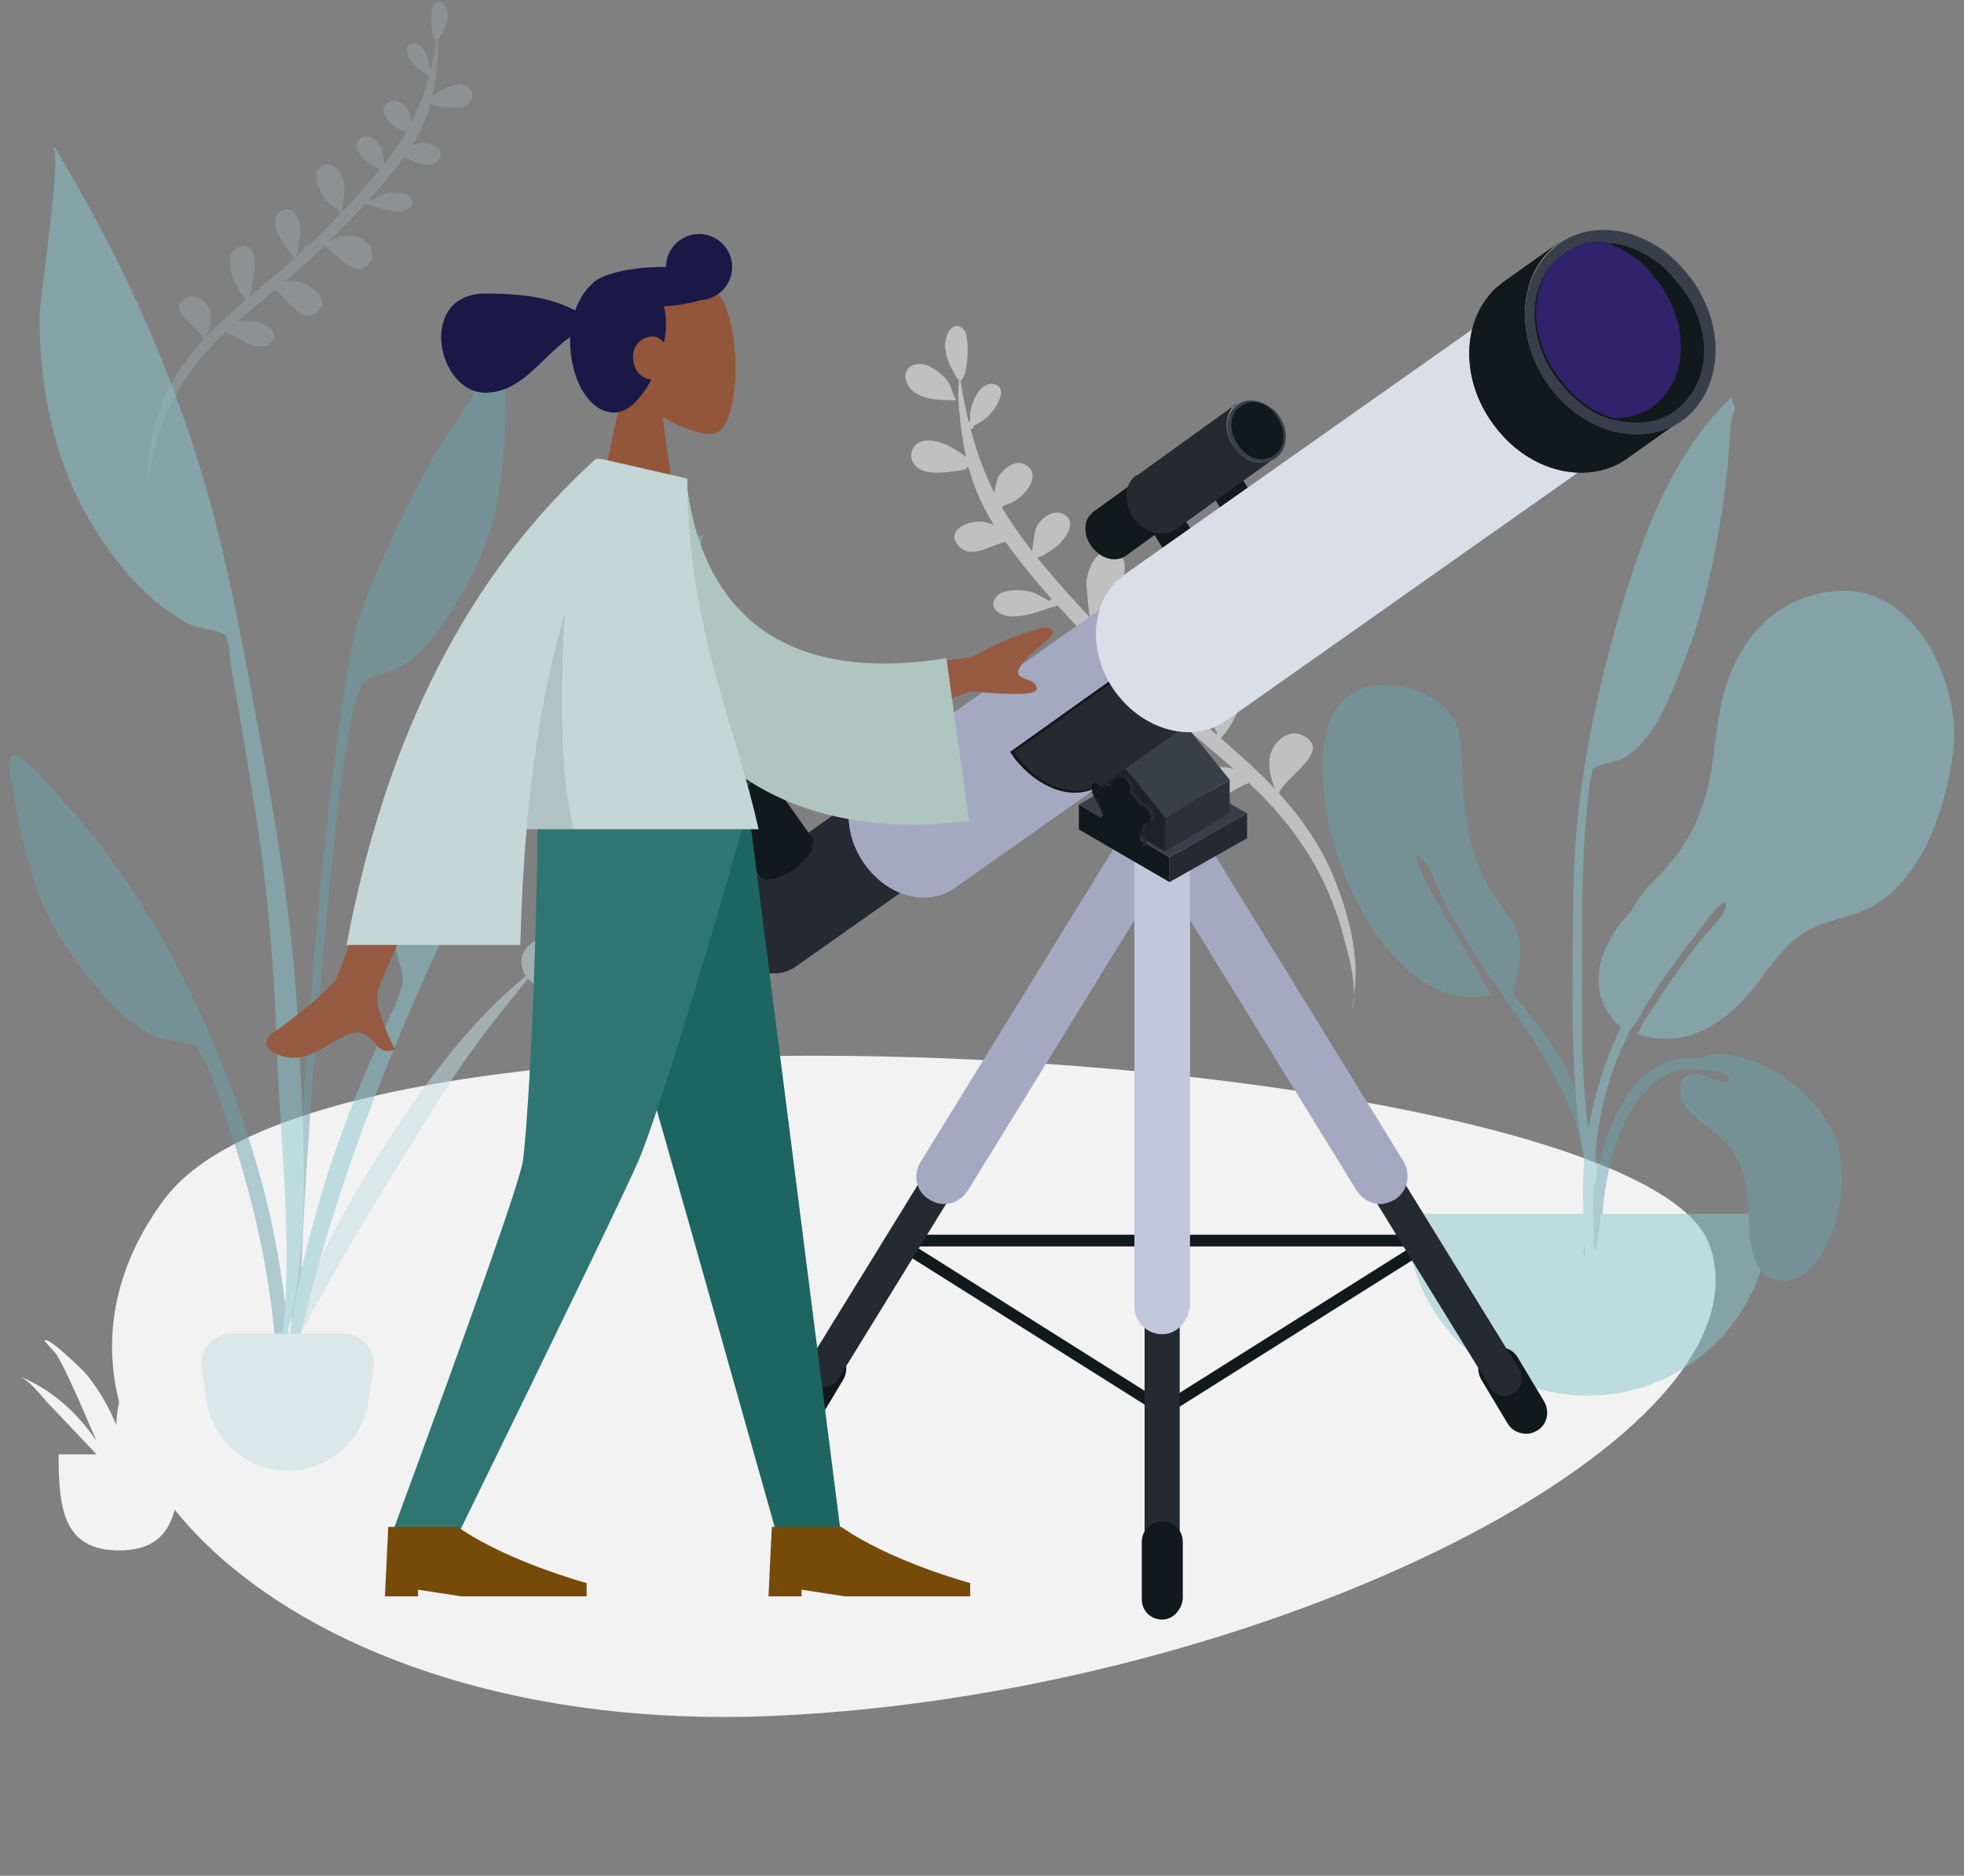 <svg width="178" height="170" viewBox="0 0 178 170" fill="none" xmlns="http://www.w3.org/2000/svg">
<rect x="0" y="0" width="178" height="170" fill="#808080" stroke="none"/>
<path fill-rule="evenodd" clip-rule="evenodd" d="M154.923 112.795C161.201 130.167 114.58 153.544 70.141 155.513C25.702 157.482 -1.338 130.374 14.93 108.643C31.197 86.913 148.646 95.423 154.923 112.795Z" fill="#F2F2F2"/>
<g opacity="0.5">
<path fill-rule="evenodd" clip-rule="evenodd" d="M84.176 33.181C84.858 33.52 85.506 33.981 85.955 34.619C86.107 34.835 86.552 36.264 86.691 36.271C85.31 36.302 82.864 36.283 82.203 34.724C81.585 33.269 83.065 32.63 84.176 33.181Z" fill="white"/>
<path fill-rule="evenodd" clip-rule="evenodd" d="M90.998 48.99C90.963 48.921 90.928 48.852 90.893 48.783C90.632 48.757 90.37 48.734 90.108 48.717C90.406 48.794 90.703 48.888 90.998 48.99Z" fill="white"/>
<path fill-rule="evenodd" clip-rule="evenodd" d="M90.516 45.248C90.529 45.281 90.541 45.315 90.554 45.348C90.657 45.192 90.803 44.992 90.955 44.795C90.985 44.723 91.002 44.683 90.997 44.694C90.84 44.881 90.682 45.071 90.516 45.248Z" fill="white"/>
<path fill-rule="evenodd" clip-rule="evenodd" d="M93.758 50.266C93.769 50.211 93.809 50.139 93.885 50.046C93.82 50.09 93.744 50.149 93.651 50.185C93.687 50.212 93.722 50.239 93.758 50.266Z" fill="white"/>
<path fill-rule="evenodd" clip-rule="evenodd" d="M100.418 59.728C100.474 59.765 100.528 59.803 100.582 59.841C100.542 59.801 100.502 59.761 100.462 59.721C100.447 59.723 100.433 59.725 100.418 59.728Z" fill="white"/>
<path fill-rule="evenodd" clip-rule="evenodd" d="M99.269 60.422C99.277 60.423 99.283 60.424 99.291 60.425C99.331 60.407 99.371 60.389 99.412 60.372C99.37 60.39 99.322 60.406 99.269 60.422Z" fill="white"/>
<path fill-rule="evenodd" clip-rule="evenodd" d="M96.971 61.125C97.251 61.365 96.993 61.148 96.971 61.125V61.125Z" fill="white"/>
<path fill-rule="evenodd" clip-rule="evenodd" d="M106.366 65.629C106.606 65.598 106.861 65.598 107.096 65.581C106.978 65.453 106.859 65.325 106.741 65.196C106.571 65.255 106.388 65.338 106.199 65.436C106.268 65.471 106.325 65.541 106.366 65.629Z" fill="white"/>
<path fill-rule="evenodd" clip-rule="evenodd" d="M103.685 66.725C103.667 66.756 103.651 66.787 103.637 66.815C103.717 66.767 103.794 66.711 103.872 66.656C103.802 66.678 103.739 66.701 103.685 66.725Z" fill="white"/>
<path fill-rule="evenodd" clip-rule="evenodd" d="M116.889 68.669C116.674 68.841 116.501 69.087 116.402 69.322C116.566 69.106 116.728 68.888 116.889 68.669Z" fill="white"/>
<path fill-rule="evenodd" clip-rule="evenodd" d="M86.999 33.722C87 33.725 86.892 33.048 86.871 32.941C86.875 33.006 86.871 33.087 86.865 33.176C86.903 33.31 86.931 33.449 86.946 33.595C86.918 33.461 86.89 33.327 86.863 33.193C86.835 33.553 86.765 34.046 86.959 34.302C86.969 34.06 86.97 33.822 86.946 33.595C86.975 33.732 87.005 33.869 87.037 34.007C87.028 33.912 87.017 33.817 86.999 33.722Z" fill="white"/>
<path fill-rule="evenodd" clip-rule="evenodd" d="M83.106 40.23C83.89 39.632 85.105 40.013 85.893 40.367C86.197 40.503 86.974 40.939 87.549 41.429C87.473 41.089 87.406 40.746 87.346 40.401C87.103 38.978 86.935 37.529 86.854 36.089C86.826 35.586 86.885 35.004 86.915 34.435C86.883 34.401 86.862 34.355 86.853 34.291C86.837 34.42 86.855 34.424 86.792 34.332C86.209 33.46 85.72 32.477 85.653 31.398C85.596 30.482 86.348 28.749 87.414 29.948C87.891 30.484 87.767 34.247 87.051 34.477C87.242 35.724 87.483 36.969 87.784 38.198C87.83 38.19 87.876 38.189 87.921 38.196C87.917 37.89 87.917 37.557 87.929 37.442C88.037 36.454 88.861 34.449 90.174 34.839C91.183 35.138 90.564 36.369 90.221 36.908C89.668 37.776 89.043 38.152 88.252 38.603C88.236 38.79 88.116 38.898 87.974 38.933C88.504 40.918 89.2 42.854 90.112 44.682C90.232 44.105 90.38 43.373 90.472 43.228C90.918 42.517 91.907 41.648 92.819 42.069C94.734 42.954 92.656 45.498 91.025 45.775C90.957 45.868 90.886 45.944 90.809 45.987C91.126 46.539 91.465 47.079 91.827 47.606C92.37 48.398 92.954 49.187 93.566 49.972C93.585 49.358 93.828 47.99 93.896 47.843C94.314 46.95 95.519 46.031 96.497 46.666C97.596 47.381 96.599 48.732 95.972 49.343C95.715 49.594 94.444 50.513 93.996 50.517C95.475 52.368 97.107 54.187 98.767 55.94C98.629 55.155 98.45 52.993 98.47 52.754C98.573 51.515 99.386 49.535 100.988 50.017C102.543 50.485 101.855 52.542 101.323 53.523C101.001 54.117 100.555 54.72 100.017 55.134C99.804 55.298 99.446 55.396 99.264 55.573C99.082 55.751 99.16 55.982 98.965 56.15C99.862 57.093 100.765 58.017 101.656 58.915C102.076 59.339 102.503 59.754 102.935 60.165C103.172 60.066 103.509 60.196 103.491 60.53C103.489 60.579 103.477 60.621 103.462 60.659C103.789 60.964 104.119 61.267 104.451 61.566C104.443 61.479 104.445 61.356 104.461 61.186C104.137 61.647 104.27 60.576 104.235 60.339C104.125 59.577 103.914 58.839 103.921 58.062C103.931 56.939 104.642 55.056 106.138 55.725C107.513 56.339 107.013 58.004 106.494 59.047C106.166 59.708 105.716 60.298 105.246 60.862C105.038 61.113 104.773 61.583 104.607 61.706C106.456 63.365 108.368 64.954 110.252 66.574C110.278 66.464 110.299 66.355 110.317 66.253C110.28 66.294 110.231 66.313 110.167 66.309C109.943 65.195 108.396 59.252 111.608 60.302C113.783 61.014 112.248 65.371 110.626 66.895C111.61 67.746 112.585 68.608 113.538 69.496C114.227 70.138 114.896 70.802 115.539 71.488C115.206 70.6 114.892 69.449 115.098 68.533C115.398 67.201 116.802 65.943 118.174 66.701C120.756 68.135 116.436 70.361 115.923 71.905C117.968 74.156 119.714 76.657 120.881 79.506C122.149 82.605 123.327 86.768 122.676 90.234C122.812 88.503 122.13 86.268 121.783 84.937C121.241 82.853 120.469 80.825 119.453 78.926C117.826 75.886 115.676 73.305 113.194 70.961C112.282 71.279 111.243 72.034 110.725 72.258C109.776 72.668 107.952 73.256 107.347 71.964C106.752 70.694 108.271 69.983 109.212 69.698C110.121 69.424 110.941 69.457 111.789 69.682C110.234 68.301 108.634 66.972 107.042 65.634C105.614 66.806 103.564 70.157 101.793 68.416C99.76 66.418 103.648 64.388 105.304 64.546C105.507 64.566 105.704 64.608 105.896 64.667C104.207 63.231 102.544 61.766 100.971 60.198C100.054 60.365 97.376 64.374 95.559 62.616C94.651 61.737 94.962 60.369 95.839 59.587C96.721 58.801 97.998 58.803 99.084 59.067C99.553 59.181 99.986 59.398 100.39 59.663C100.407 59.664 100.424 59.665 100.44 59.666C98.892 58.106 97.335 56.512 95.836 54.863C95.809 54.871 95.782 54.88 95.756 54.889C95.665 55 95.513 55.041 95.374 55.016C94.158 55.433 92.504 56.051 91.24 55.808C90.369 55.64 89.579 54.931 90.316 54.058C90.916 53.347 92.543 53.45 93.336 53.618C93.886 53.734 94.505 54.166 95.099 54.467C95.145 54.375 95.225 54.316 95.315 54.287C93.834 52.63 92.421 50.916 91.139 49.127C89.818 49.332 88.005 50.819 86.841 49.433C85.627 47.988 87.91 47.144 88.996 47.281C89.363 47.328 89.724 47.432 90.073 47.569C89.14 46.096 88.428 44.522 87.928 42.869C87.915 42.875 87.905 42.882 87.891 42.888C87.904 42.881 87.915 42.873 87.927 42.866C87.877 42.701 87.829 42.535 87.783 42.368C87.699 42.321 87.619 42.286 87.581 42.271C88.075 42.612 85.994 42.779 85.604 42.81C84.743 42.879 83.588 42.904 82.956 42.198C82.426 41.604 82.457 40.727 83.106 40.23Z" fill="white"/>
<path fill-rule="evenodd" clip-rule="evenodd" d="M122.768 90.239C122.731 90.742 122.64 91.202 122.471 91.581C122.598 91.149 122.695 90.7 122.768 90.239Z" fill="white"/>
</g>
<path opacity="0.2" fill-rule="evenodd" clip-rule="evenodd" d="M42.428 7.864C41.856 7.431 40.969 7.708 40.393 7.964C40.171 8.062 39.604 8.378 39.183 8.733C39.239 8.487 39.289 8.239 39.332 7.989C39.511 6.96 39.634 5.912 39.693 4.871C39.709 4.599 39.689 4.296 39.669 3.988C39.662 3.884 39.655 3.779 39.65 3.675C39.672 3.651 39.688 3.617 39.695 3.571C39.697 3.59 39.698 3.605 39.7 3.617C39.701 3.636 39.702 3.645 39.705 3.646C39.708 3.647 39.714 3.639 39.724 3.622C39.728 3.616 39.733 3.609 39.739 3.6C40.165 2.969 40.523 2.259 40.572 1.478C40.614 0.816 40.065 -0.437 39.286 0.431C38.938 0.818 39.027 3.539 39.55 3.706C39.41 4.607 39.234 5.507 39.013 6.396C38.98 6.39 38.946 6.39 38.913 6.394C38.916 6.173 38.917 5.932 38.908 5.849C38.83 5.135 38.228 3.686 37.27 3.968C36.533 4.185 36.984 5.075 37.235 5.464C37.638 6.092 38.094 6.363 38.672 6.689C38.683 6.824 38.771 6.902 38.875 6.928C38.487 8.363 37.978 9.763 37.312 11.086L37.294 11.002L37.294 11.002C37.21 10.6 37.111 10.133 37.049 10.034C36.723 9.52 36.002 8.892 35.336 9.197C33.937 9.838 35.454 11.676 36.644 11.876C36.694 11.944 36.746 11.998 36.802 12.029C36.57 12.428 36.323 12.819 36.058 13.2C35.661 13.773 35.234 14.344 34.787 14.912C34.773 14.468 34.597 13.479 34.547 13.373C34.242 12.727 33.363 12.063 32.649 12.522C31.846 13.04 32.573 14.016 33.031 14.458C33.218 14.639 34.146 15.303 34.474 15.306C33.393 16.645 32.2 17.961 30.988 19.229C31.089 18.662 31.221 17.099 31.206 16.925C31.131 16.03 30.538 14.598 29.368 14.948C28.233 15.286 28.734 16.774 29.122 17.483C29.358 17.912 29.683 18.348 30.075 18.647C30.146 18.701 30.238 18.745 30.33 18.789C30.441 18.842 30.552 18.894 30.625 18.964C30.689 19.027 30.709 19.098 30.729 19.169C30.75 19.244 30.77 19.319 30.843 19.381C30.188 20.063 29.528 20.732 28.878 21.381C28.571 21.688 28.258 21.989 27.943 22.286C27.77 22.215 27.524 22.308 27.537 22.55C27.539 22.585 27.547 22.616 27.558 22.644C27.319 22.864 27.078 23.083 26.836 23.3C26.841 23.237 26.84 23.148 26.828 23.025C27.003 23.271 26.996 22.913 26.99 22.639L26.99 22.639C26.988 22.543 26.987 22.457 26.993 22.412C27.019 22.236 27.052 22.063 27.086 21.889L27.086 21.889C27.157 21.518 27.227 21.149 27.224 20.766C27.217 19.954 26.698 18.593 25.606 19.077C24.601 19.521 24.966 20.725 25.345 21.479C25.584 21.957 25.912 22.383 26.255 22.791C26.316 22.864 26.384 22.962 26.451 23.06C26.551 23.205 26.649 23.348 26.722 23.401C25.789 24.23 24.834 25.035 23.879 25.839L23.879 25.84C23.451 26.2 23.023 26.56 22.598 26.923C22.579 26.843 22.564 26.764 22.551 26.691C22.578 26.72 22.614 26.734 22.66 26.732C22.673 26.671 22.691 26.59 22.712 26.492L22.712 26.492C22.976 25.304 23.778 21.686 21.61 22.388C20.022 22.904 21.141 26.054 22.325 27.155C21.606 27.771 20.894 28.395 20.198 29.037C19.695 29.501 19.206 29.982 18.736 30.478C18.98 29.836 19.209 29.004 19.059 28.342C18.841 27.378 17.816 26.469 16.814 27.018C15.566 27.705 16.526 28.642 17.425 29.52C17.885 29.969 18.329 30.402 18.455 30.78C16.961 32.408 15.686 34.218 14.833 36.278C13.905 38.519 13.044 41.53 13.518 44.036C13.431 42.934 13.807 41.55 14.072 40.578L14.072 40.578C14.108 40.446 14.142 40.321 14.172 40.206C14.569 38.698 15.133 37.231 15.875 35.858C17.065 33.659 18.636 31.792 20.449 30.096C20.861 30.239 21.309 30.503 21.68 30.721L21.68 30.721C21.908 30.855 22.107 30.972 22.25 31.033C22.944 31.33 24.275 31.754 24.717 30.82C25.152 29.901 24.044 29.387 23.357 29.182C22.693 28.983 22.094 29.008 21.474 29.171C22.434 28.327 23.417 27.51 24.4 26.693L24.403 26.691C24.583 26.541 24.763 26.392 24.942 26.242C25.192 26.445 25.468 26.739 25.76 27.05C26.689 28.039 27.79 29.21 28.774 28.252C30.259 26.807 27.421 25.34 26.212 25.455C26.063 25.469 25.919 25.5 25.779 25.542C27.013 24.504 28.228 23.444 29.377 22.309C29.583 22.346 29.911 22.647 30.305 23.008C31.19 23.819 32.409 24.936 33.328 24.055C33.991 23.42 33.764 22.431 33.124 21.866C32.481 21.298 31.548 21.299 30.755 21.491C30.413 21.573 30.096 21.731 29.801 21.922L29.765 21.924C30.895 20.796 32.033 19.642 33.129 18.45L33.187 18.468C33.253 18.549 33.364 18.578 33.465 18.56L33.637 18.619C34.504 18.915 35.619 19.296 36.483 19.131C37.119 19.009 37.697 18.496 37.159 17.865C36.721 17.352 35.533 17.426 34.954 17.548C34.671 17.608 34.363 17.78 34.054 17.953C33.925 18.026 33.795 18.098 33.666 18.163C33.633 18.096 33.575 18.053 33.508 18.033C34.59 16.834 35.623 15.594 36.559 14.3C36.843 14.344 37.157 14.467 37.481 14.594C38.26 14.9 39.097 15.228 39.698 14.52C40.585 13.474 38.918 12.865 38.125 12.965C37.857 12.998 37.593 13.074 37.339 13.173C38.02 12.108 38.541 10.969 38.907 9.774C38.916 9.778 38.923 9.783 38.933 9.788C38.928 9.785 38.923 9.781 38.918 9.778L38.918 9.778C38.914 9.776 38.911 9.774 38.907 9.772C38.944 9.652 38.979 9.532 39.012 9.411C39.074 9.377 39.132 9.352 39.16 9.342C38.8 9.588 40.319 9.708 40.603 9.73C41.232 9.78 42.075 9.798 42.537 9.286C42.925 8.857 42.902 8.223 42.428 7.864ZM13.428 43.938C13.455 44.272 13.538 44.578 13.7 44.828C13.581 44.542 13.492 44.244 13.428 43.938Z" fill="#C1DEE2"/>
<g opacity="0.5">
<path fill-rule="evenodd" clip-rule="evenodd" d="M41.141 38.517C42.09 37.164 43.852 33.727 45.188 33.243C46.048 32.931 45.797 36.154 45.808 36.768C45.849 39.145 45.618 41.507 45.332 43.864C44.817 48.116 43.134 51.902 40.825 55.52C39.636 57.382 38.243 59.266 36.312 60.428C35.424 60.963 34.355 61.052 33.477 61.513C32.455 62.05 33.012 61.616 32.551 62.681C31.911 64.159 31.707 66.067 31.411 67.645C30.052 74.887 26.762 113.172 27.333 120.539C27.383 121.192 26.473 121.348 26.427 120.551C26.186 116.324 28.276 87.055 29.331 77.483C30.386 67.911 31.453 59.455 32.523 56.143C33.822 52.125 36.166 47.294 38.118 43.547C39.025 41.806 40.013 40.126 41.141 38.517Z" fill="#69A1AC"/>
<path fill-rule="evenodd" clip-rule="evenodd" d="M48.188 85.464C50.658 83.65 53.331 87.073 51.096 88.886C49.861 89.889 48.569 89.532 47.842 88.697C47.37 89.272 46.928 89.874 46.503 90.382C45.21 91.931 43.987 93.517 42.819 95.139C40.391 98.51 38.311 102.071 36.136 105.568C33.99 109.018 31.86 112.486 29.915 116.024C28.267 119.022 26.07 122.548 25.506 125.834C26.362 118.865 29.611 112.166 33.479 106.022C37.316 99.928 41.72 93.274 47.661 88.465C47.056 87.576 47.039 86.306 48.188 85.464Z" fill="#C1DEE2"/>
<path fill-rule="evenodd" clip-rule="evenodd" d="M1.317 68.467C2.699 68.737 4.958 71.864 6.097 73.055C7.451 74.471 8.68 75.98 9.838 77.561C12.331 80.964 14.56 84.583 16.456 88.356C19.547 94.507 22.023 100.821 23.82 107.519C24.919 111.62 25.632 115.869 26.054 120.089C26.134 120.885 26.968 127.021 25.765 127.186C24.684 127.335 25.018 122.527 24.966 121.873C24.376 114.495 22.61 107.315 20.152 100.361C19.617 98.846 19.12 96.99 18.264 95.627C17.648 94.645 18.259 94.987 17.176 94.615C16.246 94.296 15.186 94.374 14.234 93.983C12.164 93.135 10.508 91.487 9.055 89.83C6.233 86.61 3.996 83.126 2.83 79C2.183 76.712 1.589 74.411 1.259 72.052C1.174 71.442 0.427 68.293 1.317 68.467Z" fill="#69A1AC"/>
<path fill-rule="evenodd" clip-rule="evenodd" d="M6.772 16.442C11.979 25.472 16.257 35.39 19.02 45.437C20.694 51.523 21.864 57.77 23.027 63.97C24.828 73.572 26.532 83.172 27.016 92.944C27.503 102.773 28.468 114.109 25.249 123.575C26.857 113.964 25.326 103.734 25.055 94.063C24.926 89.447 24.55 84.875 24.058 80.286C23.581 75.834 22.8 71.403 22.073 66.985C21.719 64.834 21.347 62.686 20.969 60.539C20.856 59.899 20.808 57.998 20.402 57.56C19.993 57.12 17.906 56.941 17.251 56.617C15.932 55.966 14.692 55.042 13.594 54.065C11.489 52.192 9.657 49.745 8.212 47.333C4.868 41.752 3.531 34.941 3.598 28.477C3.611 27.222 5.629 13.707 4.819 13.521C4.868 13.464 4.914 13.405 4.957 13.344C5.571 14.371 6.173 15.406 6.772 16.442Z" fill="#89C5CC"/>
<path fill-rule="evenodd" clip-rule="evenodd" d="M62.969 49.008C63.049 48.892 63.572 48.086 63.309 48.138C63.845 48.033 62.571 49.026 63.907 48.417C63.273 49.016 63.639 49.794 63.647 50.6C63.661 51.909 63.442 53.207 63.195 54.488C62.806 56.512 62.226 58.481 61.383 60.364C59.548 64.467 56.43 68.418 52.73 70.983C50.903 72.25 49.112 72.681 47.029 73.264C45.713 73.632 45.608 74.313 44.91 75.59C43.455 78.25 42.027 80.901 40.744 83.65C39.212 86.934 37.726 90.221 36.323 93.562C31.599 104.817 27.753 116.477 25.733 128.545C25.684 121.433 27.329 114.11 29.404 107.331C30.916 102.393 32.883 97.633 34.982 92.92C35.491 91.779 36.262 90.31 36.478 89.05C36.629 88.167 36.166 87.317 35.955 86.387C35.13 82.765 35.189 78.706 35.913 75.064C36.712 71.048 39.023 69.184 42.932 68.615C44.362 68.407 46.179 68.484 47.49 67.874C48.918 67.21 49.508 65.028 50.32 63.628C52.501 59.865 55.093 56.257 58.069 53.087C58.893 52.209 59.779 51.399 60.719 50.648C61.312 50.175 62.565 49.591 62.969 49.008Z" fill="#89C5CC"/>
<path fill-rule="evenodd" clip-rule="evenodd" d="M18.286 123.985C18.044 122.34 19.318 120.864 20.98 120.864H31.162C32.824 120.864 34.098 122.34 33.855 123.985L33.419 126.944C32.882 130.588 29.755 133.288 26.071 133.288C22.387 133.288 19.26 130.588 18.723 126.944L18.286 123.985Z" fill="#C1DEE2"/>
</g>
<g opacity="0.5">
<path fill-rule="evenodd" clip-rule="evenodd" d="M127.42 110.005C127.42 119.112 134.803 126.494 143.909 126.494C153.016 126.494 160.399 119.112 160.399 110.005" fill="#89C5CC"/>
<path fill-rule="evenodd" clip-rule="evenodd" d="M125.121 62.066C128.205 61.906 132.019 63.706 132.348 67.058C132.587 69.494 132.513 71.923 132.883 74.355C133.179 76.298 133.804 78.164 134.657 79.935C135.478 81.637 137.179 83.087 137.622 84.905C137.904 86.064 137.746 87.695 137.357 88.828C136.884 90.206 137.135 90.097 138.078 91.254C139.925 93.52 141.589 95.844 142.765 98.551C144.459 102.45 145.57 107.007 144.941 111.275C144.861 111.817 144.766 113.762 144.02 113.898C143.186 114.049 143.576 112.937 143.621 112.578C143.904 110.285 144.156 108.281 143.814 105.953C142.494 96.97 136.049 91.051 131.853 83.426C131.622 83.033 131.135 82.097 130.797 81.479C130.262 80.504 129.725 78.648 129.001 77.925C127.638 76.563 128.891 79.302 129.157 79.824C129.493 80.486 129.862 81.189 130.206 81.768C131.78 84.454 133.538 87.386 135.164 90.155C128.131 91.757 123.179 83.303 121.291 77.745C119.736 73.165 117.876 62.458 125.121 62.066Z" fill="#69A1AC"/>
<path fill-rule="evenodd" clip-rule="evenodd" d="M166.455 53.562C161.3 53.971 157.99 57.372 156.45 62.13C155.619 64.694 155.524 67.329 155.063 69.964C154.369 73.928 152.875 76.932 149.956 79.757C149.052 80.632 148.386 81.53 147.912 82.49C146.972 83.45 146.154 84.535 145.553 85.863C144.785 87.558 144.567 89.592 145.454 91.282C145.693 91.736 146.287 92.648 146.904 93.062C144.596 97.977 143.327 103.361 143.47 108.737C143.556 111.982 143.715 115.229 143.9 118.471C143.949 119.341 144.233 120.778 144.659 119.319C145.048 117.984 144.56 115.888 144.514 114.493C144.294 107.698 144.106 101.52 146.903 95.172C147.197 94.506 147.508 93.846 147.832 93.192C147.851 93.18 147.868 93.167 147.886 93.154C147.898 93.164 147.91 93.174 147.922 93.183C147.943 93.146 147.971 93.103 148.004 93.053C148.097 92.958 148.178 92.837 148.255 92.701C148.503 92.358 148.784 91.954 148.786 91.732C148.786 91.731 148.785 91.728 148.785 91.726C150.516 88.9 152.499 86.229 154.525 83.611C154.51 83.629 156.722 80.617 156.38 82.283C156.215 83.086 154.588 84.615 153.931 85.465C152.477 87.357 150.769 89.754 149.35 92.072C149.16 92.182 148.89 92.721 148.695 93.122C148.587 93.325 148.487 93.53 148.388 93.709C153.415 95.37 157.326 92.024 159.993 88.132C159.996 88.128 159.999 88.123 160.002 88.118C160.813 87.043 161.645 85.975 162.683 85.125C164.416 83.707 166.272 83.457 168.314 82.759C173.886 80.855 176.254 73.635 177.006 68.278C177.855 62.234 173.704 52.966 166.455 53.562Z" fill="#89C5CC"/>
<path fill-rule="evenodd" clip-rule="evenodd" d="M156.272 36.637C150.981 42.144 148.425 49.782 146.401 56.962C144.14 64.982 142.647 73.126 142.59 81.464C142.552 86.942 142.403 92.455 142.723 97.927C142.836 99.87 143.03 101.817 143.338 103.739C143.363 103.897 144.053 108.19 144.712 107.189C145.087 106.621 144.006 102.736 143.924 102.09C143.464 98.446 143.357 94.775 143.38 91.105C143.417 85.063 143.238 79.051 143.851 73.031C143.942 72.132 144.014 71.188 144.228 70.309C144.455 69.374 144.166 69.782 144.904 69.412C145.622 69.052 146.508 69.103 147.253 68.652C150.206 66.862 151.716 62.262 152.892 59.244C154.237 55.793 155.054 52.113 155.707 48.482C156.186 45.813 156.529 43.161 156.723 40.459C156.784 39.607 156.787 38.716 156.955 37.879C157 37.653 157.226 37.253 157.218 37.053C157.2 36.63 156.945 36.38 156.924 36.025C156.702 36.224 156.485 36.428 156.272 36.637Z" fill="#89C5CC"/>
<path fill-rule="evenodd" clip-rule="evenodd" d="M155.209 95.568C159.29 95.267 163.848 98.559 165.816 101.986C167.403 104.748 167.136 108.376 166.156 111.311C165.499 113.275 164.067 116.077 161.678 116.104C158.689 116.138 158.545 112.444 158.487 110.285C158.41 107.414 158.047 104.912 155.785 102.955C155.506 102.714 155.213 102.488 154.919 102.262C154.659 102.061 154.399 101.86 154.149 101.649C154.109 101.615 154.068 101.581 154.028 101.547C153.228 100.875 152.388 100.169 152.286 99.061C152.137 97.454 153.044 97.165 154.428 97.464C154.473 97.473 154.594 97.519 154.759 97.582C155.466 97.85 156.975 98.422 156.689 97.738C156.582 97.481 156.189 97.276 155.694 97.124C154.412 96.984 152.884 96.822 152.444 96.919C147.702 97.96 145.855 104.529 145.365 108.703C145.312 109.153 145.269 109.605 145.232 110.058H144.36C144.421 108.965 144.501 107.873 144.683 106.792C145.382 102.658 147.568 96.586 152.361 95.915C152.538 95.89 153.189 95.886 153.976 95.932C154.35 95.723 154.768 95.597 155.209 95.568Z" fill="#69A1AC"/>
</g>
<path d="M81.321 111.929L80.756 112.826L105.104 128.165L105.67 127.267L81.321 111.929Z" fill="#10191B"/>
<path d="M129.879 111.779L105.076 127.392L105.641 128.289L130.445 112.677L129.879 111.779Z" fill="#10191B"/>
<path d="M129.739 111.906H81.6V112.967H129.739V111.906Z" fill="#10191B"/>
<path d="M72.317 129.942C71.919 129.942 71.654 129.809 71.388 129.676C70.46 129.146 70.195 127.952 70.725 127.024L73.112 123.046C73.643 122.117 74.837 121.852 75.765 122.383C76.693 122.913 76.958 124.107 76.428 125.035L74.041 129.013C73.51 129.676 72.847 129.942 72.317 129.942Z" fill="#10191B"/>
<path d="M138.36 129.942C138.758 129.942 139.023 129.809 139.288 129.676C140.217 129.146 140.482 127.952 139.951 127.024L137.564 123.046C137.034 122.117 135.84 121.852 134.912 122.383C133.984 122.913 133.718 124.107 134.249 125.035L136.636 129.013C137.034 129.676 137.697 129.942 138.36 129.942Z" fill="#10191B"/>
<path d="M136.367 126.494C135.836 126.494 135.306 126.229 135.041 125.698L104.407 75.968C104.009 75.172 104.141 74.244 104.937 73.846C105.733 73.448 106.661 73.581 107.059 74.377L137.693 124.107C138.091 124.903 137.958 125.831 137.162 126.229C136.897 126.494 136.632 126.494 136.367 126.494Z" fill="#242A31"/>
<path d="M74.694 125.698C74.428 125.698 74.163 125.566 73.898 125.433C73.102 125.035 72.97 123.974 73.368 123.311L92.729 91.882C93.127 91.086 94.188 90.953 94.851 91.351C95.647 91.749 95.779 92.81 95.382 93.473L76.02 124.902C75.755 125.433 75.224 125.698 74.694 125.698Z" fill="#242A31"/>
<path d="M125.095 109.123C124.299 109.123 123.503 108.725 122.973 107.929L103.611 76.499C102.948 75.306 103.213 73.847 104.407 73.052C105.6 72.388 107.059 72.654 107.855 73.847L127.216 105.277C127.88 106.47 127.614 107.929 126.421 108.725C125.89 108.99 125.492 109.123 125.095 109.123Z" fill="#A4A9C2"/>
<path d="M117.269 51.038L110.771 40.428C110.373 39.765 109.445 39.5 108.649 39.898C107.986 40.296 107.721 41.224 108.119 42.02L113.688 51.038H117.269Z" fill="#10191B"/>
<path d="M112.492 55.413L105.994 44.803C105.596 44.14 104.667 43.875 103.872 44.273C103.209 44.671 102.943 45.599 103.341 46.395L108.911 55.413H112.492Z" fill="#10191B"/>
<path d="M85.577 109.122C85.179 109.122 84.648 108.989 84.251 108.724C83.057 108.061 82.659 106.47 83.455 105.276L102.817 73.846C103.48 72.653 105.071 72.255 106.265 73.051C107.458 73.714 107.856 75.305 107.06 76.499L87.699 107.928C87.168 108.724 86.373 109.122 85.577 109.122Z" fill="#A4A9C2"/>
<path d="M105.328 142.938C104.532 142.938 103.736 142.275 103.736 141.346V97.584C103.736 96.788 104.399 95.992 105.328 95.992C106.123 95.992 106.919 96.655 106.919 97.584V141.346C106.786 142.142 106.123 142.938 105.328 142.938Z" fill="#242A31"/>
<path d="M105.334 120.924C104.008 120.924 102.814 119.863 102.814 118.405V74.642C102.814 73.316 103.875 72.122 105.334 72.122C106.66 72.122 107.854 73.183 107.854 74.642V118.405C107.721 119.731 106.66 120.924 105.334 120.924Z" fill="#C1C8DC"/>
<path d="M113.027 73.714V75.968L105.998 79.947V77.692L113.027 73.714Z" fill="#242A31"/>
<path d="M105.997 77.692V79.947L97.775 75.172V72.918L105.997 77.692Z" fill="#10191B"/>
<path d="M113.026 73.713L105.997 77.691L97.775 72.917L104.671 68.939L113.026 73.713Z" fill="#37404A"/>
<path d="M96.596 67.084L102.431 63.769H105.879L100.044 67.216L96.596 67.084Z" fill="#23282F"/>
<path d="M105.611 74.113L111.446 70.665V73.715L105.611 77.163V74.113Z" fill="#2A3139"/>
<path d="M100.033 67.216L105.868 63.769L111.438 70.665L105.603 74.112L100.033 67.216Z" fill="#373F49"/>
<path d="M100.044 67.216L105.614 74.112V77.162L100.044 73.979L96.596 67.083L100.044 67.216Z" fill="#1E2228"/>
<path d="M106.661 63.238L72.049 87.639C70.457 88.7 68.203 88.302 66.611 86.445C64.887 84.456 64.887 81.804 66.346 80.345C66.479 80.212 66.611 80.08 66.744 80.08L101.356 55.679C101.224 55.811 101.091 55.811 100.959 55.944C99.367 57.403 99.5 60.188 101.224 62.044C102.815 63.901 105.07 64.431 106.661 63.238Z" fill="#242A31"/>
<path d="M106.657 63.238L72.045 87.639C70.453 88.7 68.199 88.302 66.608 86.445C64.883 84.456 64.883 81.804 66.342 80.345C66.475 80.212 66.608 80.08 66.74 80.08L101.352 55.679C101.22 55.811 101.087 55.811 100.955 55.944C99.363 57.403 99.496 60.188 101.22 62.044C102.811 63.901 105.066 64.431 106.657 63.238Z" fill="#242A31"/>
<path d="M106.798 56.873C108.522 58.863 108.522 61.515 107.064 62.974C105.472 64.432 102.953 64.034 101.229 62.178C99.505 60.189 99.505 57.536 100.963 56.078C102.555 54.486 105.074 54.884 106.798 56.873Z" fill="#242A31"/>
<path d="M68.6 69.071L73.507 75.967C73.905 76.498 73.375 77.559 72.314 78.487C71.12 79.548 69.661 79.946 68.998 79.548C68.866 79.548 68.866 79.415 68.866 79.415L63.959 72.519L64.092 72.652C64.755 73.05 66.213 72.652 67.407 71.591C68.6 70.53 68.998 69.602 68.6 69.071Z" fill="#10191B"/>
<path d="M68.6 69.071L73.506 75.967V76.1L68.6 69.071C68.732 69.071 68.732 69.071 68.6 69.071Z" fill="#10191B"/>
<path d="M68.728 69.071L73.635 75.967C73.768 76.1 73.768 76.365 73.635 76.63L68.728 69.734C68.861 69.602 68.861 69.337 68.728 69.071Z" fill="#10191B"/>
<path d="M68.734 69.867L73.641 76.763C73.509 77.294 73.111 77.824 72.448 78.355L67.541 71.459C68.204 70.928 68.602 70.265 68.734 69.867Z" fill="#10191B"/>
<path d="M67.54 71.459L72.446 78.355C72.181 78.62 71.783 78.885 71.518 79.018L66.611 72.122C66.877 71.989 67.142 71.724 67.54 71.459Z" fill="#10191B"/>
<path d="M66.479 72.121L71.385 79.017C70.457 79.547 69.529 79.68 68.998 79.282C68.866 79.282 68.866 79.15 68.866 79.15L63.959 72.254L64.092 72.386C64.622 72.784 65.55 72.652 66.479 72.121Z" fill="#10191B"/>
<path d="M68.467 68.806C69.13 69.204 68.733 70.397 67.539 71.458C66.346 72.519 64.887 72.917 64.224 72.519C63.561 72.121 63.959 70.927 65.152 69.867C66.346 68.806 67.804 68.408 68.467 68.806Z" fill="#37404A"/>
<path d="M64.888 72.386C64.623 72.386 64.49 72.386 64.357 72.254C64.225 72.121 64.225 72.121 64.225 71.856C64.225 71.458 64.49 70.795 65.418 69.999C66.214 69.336 67.142 68.939 67.938 68.939C68.203 68.939 68.336 68.939 68.468 69.071C68.601 69.204 68.601 69.204 68.601 69.469C68.601 69.999 68.203 70.662 67.407 71.326C66.479 71.989 65.551 72.386 64.888 72.386Z" fill="#242A31"/>
<path d="M121.123 56.077L86.511 80.478C84.257 82.069 80.941 81.406 78.819 78.887C76.432 76.102 76.3 72.256 78.422 70.267C78.554 70.134 78.819 70.001 78.952 69.869L113.564 45.468C113.432 45.6 113.167 45.733 113.034 45.866C110.912 47.987 111.045 51.833 113.432 54.486C115.554 56.873 118.869 57.536 121.123 56.077Z" fill="#A4A9C2"/>
<path d="M121.127 56.077L86.515 80.478C84.261 82.069 80.945 81.406 78.823 78.887C76.436 76.102 76.304 72.256 78.425 70.267C78.558 70.134 78.823 70.001 78.956 69.869L113.568 45.468C113.436 45.6 113.171 45.733 113.038 45.866C110.916 47.987 111.049 51.833 113.436 54.486C115.558 56.873 118.873 57.536 121.127 56.077Z" fill="#A4A9C2"/>
<path d="M121.257 46.927C123.644 49.712 123.777 53.558 121.655 55.547C119.533 57.669 115.82 57.138 113.433 54.353C111.046 51.569 110.913 47.723 113.035 45.733C115.157 43.744 118.87 44.142 121.257 46.927Z" fill="#A4A9C2"/>
<path d="M108.785 64.563L99.9 71.061C97.645 72.653 94.595 71.725 92.341 69.205C92.075 68.94 91.81 68.542 91.545 68.144L102.154 60.585C102.419 61.115 102.817 61.646 103.215 62.176C103.878 62.839 104.541 63.502 105.337 63.9C105.469 64.033 105.735 64.033 105.867 64.166C106.132 64.298 106.398 64.431 106.663 64.431C106.796 64.431 107.061 64.563 107.193 64.563C107.724 64.696 108.254 64.696 108.785 64.696C108.652 64.563 108.652 64.563 108.785 64.563Z" fill="#10191B"/>
<path d="M109.183 64.563L100.431 70.796C98.176 72.388 94.861 71.725 92.739 69.205C92.474 68.94 92.209 68.542 91.943 68.144L102.553 60.585C102.818 61.115 103.216 61.646 103.613 62.176C104.277 62.839 104.94 63.502 105.735 63.9C105.868 64.033 106.133 64.033 106.266 64.166C106.531 64.298 106.796 64.431 107.061 64.431C107.194 64.431 107.459 64.563 107.592 64.563C108.122 64.696 108.653 64.696 109.183 64.696C109.051 64.563 109.051 64.563 109.183 64.563Z" fill="#242A31"/>
<path d="M145.654 40.957L111.042 65.358C108.39 67.214 104.279 66.419 101.626 63.369C98.709 60.053 98.576 55.279 101.228 52.627C101.494 52.494 101.626 52.229 101.892 52.096L136.504 27.695C136.239 27.828 136.106 28.093 135.841 28.226C133.189 30.745 133.321 35.52 136.239 38.968C138.758 42.15 142.869 42.946 145.654 40.957Z" fill="#C1C8DC"/>
<path d="M145.658 40.957L111.046 65.358C108.394 67.214 104.283 66.419 101.63 63.369C98.713 60.053 98.58 55.279 101.232 52.627C101.498 52.494 101.63 52.229 101.895 52.096L136.508 27.695C136.243 27.828 136.11 28.093 135.845 28.226C133.192 30.745 133.325 35.52 136.243 38.968C138.762 42.15 142.873 42.946 145.658 40.957Z" fill="#D8DFE9"/>
<path d="M145.784 29.817C148.701 33.133 148.834 37.907 146.182 40.559C143.529 43.079 139.02 42.416 136.103 39.1C133.185 35.785 133.053 31.011 135.705 28.358C138.357 25.706 142.866 26.369 145.784 29.817Z" fill="#C1C8DC"/>
<path d="M152.414 38.041L147.375 41.621C144.059 43.876 139.152 42.947 135.97 39.234C132.389 35.123 132.256 29.421 135.439 26.238C135.704 25.973 135.97 25.84 136.235 25.575L141.274 21.994C141.009 22.127 140.744 22.392 140.479 22.657C137.296 25.707 137.428 31.542 141.009 35.654C144.192 39.499 149.099 40.428 152.414 38.041Z" fill="#242A31"/>
<path d="M152.414 38.041L147.375 41.621C144.059 43.876 139.152 42.947 135.97 39.234C132.389 35.123 132.256 29.421 135.439 26.238C135.704 25.973 135.97 25.84 136.235 25.575L141.274 21.994C141.009 22.127 140.744 22.392 140.479 22.657C137.296 25.707 137.428 31.542 141.009 35.654C144.192 39.499 149.099 40.428 152.414 38.041Z" fill="#10191B"/>
<path d="M152.679 24.515C156.259 28.626 156.392 34.329 153.209 37.511C150.027 40.562 144.457 39.766 141.009 35.788C137.428 31.676 137.296 25.974 140.478 22.791C143.661 19.608 149.231 20.404 152.679 24.515Z" fill="#37404A"/>
<path d="M152.417 36.715C151.356 37.776 149.897 38.307 148.305 38.307C147.642 38.307 146.979 38.174 146.184 38.041C145.123 37.776 144.062 37.246 143.133 36.45C142.603 36.052 142.073 35.522 141.675 34.991C138.492 31.411 138.227 26.239 141.012 23.587C142.073 22.526 143.531 21.995 145.123 21.995C146.316 21.995 147.642 22.26 148.836 22.923C149.897 23.454 150.958 24.25 151.753 25.311C155.069 28.891 155.334 33.93 152.417 36.715Z" fill="#10191B"/>
<path d="M150.424 36.318C149.363 37.379 147.904 37.91 146.313 37.91C145.252 37.644 144.191 37.114 143.262 36.318C142.732 35.92 142.201 35.39 141.804 34.859C138.621 31.279 138.356 26.107 141.141 23.455C142.201 22.394 143.66 21.863 145.252 21.863C145.782 21.996 146.313 22.261 146.843 22.526C147.904 23.057 148.965 23.852 149.761 24.913C152.943 28.494 153.208 33.666 150.424 36.318Z" fill="#32226B"/>
<path d="M111.03 43.877L102.012 50.375C101.216 50.905 100.023 50.773 99.095 49.712C98.166 48.651 98.166 47.192 98.962 46.529L99.095 46.397L108.112 39.898C107.98 39.898 107.98 40.031 107.98 40.031C107.184 40.827 107.184 42.285 108.112 43.214C109.041 44.275 110.234 44.54 111.03 43.877Z" fill="#10191B"/>
<path d="M111.026 43.876L102.008 50.374C101.213 50.904 100.019 50.772 99.091 49.711C98.162 48.65 98.162 47.191 98.958 46.528L99.091 46.396L108.108 39.898C107.976 39.898 107.976 40.03 107.976 40.03C107.18 40.826 107.18 42.285 108.108 43.213C109.037 44.274 110.23 44.539 111.026 43.876Z" fill="#10191B"/>
<path d="M111.164 40.562C112.093 41.623 112.093 43.081 111.297 43.744C110.501 44.54 109.175 44.275 108.247 43.347C107.319 42.286 107.319 40.827 108.114 40.164C108.91 39.368 110.236 39.501 111.164 40.562Z" fill="#242A31"/>
<path d="M115.551 41.489L106.534 47.987C105.473 48.65 104.014 48.385 102.953 47.191C101.892 45.998 101.759 44.141 102.82 43.213C102.953 43.08 102.953 43.08 103.086 43.08L112.103 36.582C111.971 36.582 111.971 36.715 111.838 36.715C110.91 37.643 110.91 39.5 111.971 40.693C113.032 42.019 114.49 42.285 115.551 41.489Z" fill="#242A31"/>
<path d="M115.555 41.489L106.537 47.987C105.477 48.65 104.018 48.385 102.957 47.191C101.896 45.998 101.763 44.141 102.824 43.213C102.957 43.08 102.957 43.08 103.09 43.08L112.107 36.582C111.975 36.582 111.975 36.715 111.842 36.715C110.914 37.643 110.914 39.5 111.975 40.693C113.036 42.019 114.494 42.285 115.555 41.489Z" fill="#242A31"/>
<path d="M115.678 37.378C116.739 38.571 116.872 40.428 115.811 41.356C114.882 42.285 113.158 42.019 112.098 40.826C111.037 39.632 110.904 37.776 111.965 36.847C112.893 35.919 114.485 36.184 115.678 37.378Z" fill="#37404A"/>
<path d="M114.359 41.621C113.563 41.621 112.9 41.223 112.37 40.56C111.441 39.367 111.309 37.775 112.237 36.98C112.635 36.715 113.033 36.449 113.563 36.449C114.359 36.449 115.022 36.847 115.552 37.51C116.481 38.704 116.613 40.295 115.685 41.091C115.287 41.489 114.757 41.621 114.359 41.621Z" fill="#10191B"/>
<path d="M101.353 75.172L101.088 75.305L101.353 75.172Z" fill="#242A31"/>
<path d="M101.084 75.305L101.349 75.172L101.084 75.305C101.084 75.437 101.084 75.305 101.084 75.305Z" fill="#242A31"/>
<path d="M101.349 75.174L101.614 75.041L101.349 75.174L101.084 75.306L101.349 75.174Z" fill="#242A31"/>
<path d="M99.494 70.93L99.759 70.797C99.892 70.797 100.025 70.797 100.157 70.797L100.29 70.93L100.157 71.195L100.025 71.062C99.759 70.93 99.627 70.93 99.494 70.93Z" fill="#242A31"/>
<path d="M99.49 70.93L99.755 70.797C99.888 70.797 99.888 70.797 100.021 70.797L99.755 70.93C99.623 70.93 99.623 70.93 99.49 70.93Z" fill="#242A31"/>
<path d="M99.756 70.93L100.021 70.797H100.154L99.888 70.93C99.888 70.93 99.888 70.93 99.756 70.93Z" fill="#242A31"/>
<path d="M100.021 71.062L100.287 70.93C100.287 70.93 100.419 70.93 100.419 71.062H100.021Z" fill="#242A31"/>
<path d="M100.162 71.194L100.427 70.929L100.693 71.194L100.427 71.459L100.162 71.194Z" fill="#242A31"/>
<path d="M103.736 76.632L103.471 76.764C103.603 76.632 103.736 76.366 103.471 75.969L103.736 75.836C104.001 76.101 103.869 76.499 103.736 76.632Z" fill="#242A31"/>
<path d="M103.471 75.969L103.736 75.837C103.736 75.969 103.869 75.969 103.869 76.102L103.603 76.235C103.603 76.102 103.471 75.969 103.471 75.969Z" fill="#242A31"/>
<path d="M103.607 76.234L103.873 76.102C103.873 76.234 103.873 76.234 103.873 76.367L103.607 76.499C103.607 76.367 103.607 76.234 103.607 76.234Z" fill="#242A31"/>
<path d="M103.603 76.5L103.869 76.367C103.869 76.5 103.736 76.632 103.736 76.632L103.471 76.765C103.471 76.765 103.603 76.632 103.603 76.5Z" fill="#242A31"/>
<path d="M103.346 75.569L103.611 75.436L103.744 75.834L103.478 75.967L103.346 75.569Z" fill="#242A31"/>
<path d="M100.557 71.327L100.822 71.194C100.955 71.061 101.22 71.061 101.485 71.061L101.22 71.194C100.954 71.194 100.822 71.194 100.557 71.327Z" fill="#242A31"/>
<path d="M100.561 71.327L100.826 71.194C100.958 71.061 101.224 71.061 101.489 71.061L101.224 71.194C100.958 71.194 100.826 71.194 100.561 71.327Z" fill="#242A31"/>
<path d="M103.607 74.51L103.872 74.377C103.872 74.775 103.739 75.173 103.474 75.305L103.209 75.438C103.474 75.305 103.607 75.04 103.607 74.51Z" fill="#242A31"/>
<path d="M103.607 74.509L103.873 74.376V74.509H103.607C103.607 74.641 103.607 74.641 103.607 74.509Z" fill="#242A31"/>
<path d="M103.607 74.641L103.872 74.509C103.872 74.907 103.739 75.172 103.474 75.437L103.209 75.57C103.474 75.305 103.607 75.039 103.607 74.641Z" fill="#242A31"/>
<path d="M102.412 71.459L102.677 71.326V71.724L102.412 71.857V71.459Z" fill="#242A31"/>
<path d="M101.486 70.531L101.752 70.398C101.884 70.398 102.017 70.398 102.149 70.398L101.884 70.531C101.752 70.398 101.619 70.398 101.486 70.531Z" fill="#242A31"/>
<path d="M101.482 70.531L101.748 70.398C101.88 70.398 101.88 70.398 102.013 70.398L101.748 70.531C101.615 70.398 101.482 70.398 101.482 70.531Z" fill="#242A31"/>
<path d="M101.748 70.398L102.013 70.266H102.146L101.881 70.398C101.748 70.531 101.748 70.531 101.748 70.398Z" fill="#242A31"/>
<path d="M102.412 71.857L102.677 71.725C103.075 72.123 103.34 72.52 103.606 72.918L103.34 73.051C103.075 72.653 102.81 72.255 102.412 71.857Z" fill="#242A31"/>
<path d="M102.412 71.856L102.677 71.724C103.075 72.121 103.34 72.519 103.606 72.917L103.34 73.05C103.075 72.652 102.81 72.254 102.412 71.856Z" fill="#242A31"/>
<path d="M103.346 73.051L103.611 72.918L103.876 73.051L103.611 73.183L103.346 73.051Z" fill="#242A31"/>
<path d="M101.877 70.531L102.142 70.398C102.407 70.531 102.673 71.061 102.673 71.327L102.407 71.459C102.407 71.194 102.142 70.664 101.877 70.531Z" fill="#242A31"/>
<path d="M101.877 70.532L102.142 70.399L101.877 70.532Z" fill="#242A31"/>
<path d="M101.877 70.532L102.142 70.399C102.407 70.532 102.54 70.93 102.673 71.195L102.407 71.328C102.407 71.062 102.142 70.665 101.877 70.532Z" fill="#242A31"/>
<path d="M102.408 71.328L102.673 71.195V71.328L102.408 71.461V71.328Z" fill="#242A31"/>
<path d="M104.403 74.377L104.138 74.509C104.27 74.377 104.403 74.244 104.27 73.979C104.138 73.714 104.005 73.316 103.74 73.183C103.74 73.183 103.607 73.183 103.607 73.051L103.873 72.918C103.873 72.918 104.005 72.918 104.005 73.051C104.27 73.183 104.536 73.448 104.536 73.846C104.668 74.112 104.668 74.377 104.403 74.377Z" fill="#242A31"/>
<path d="M103.607 73.183L103.873 73.051L103.607 73.183Z" fill="#242A31"/>
<path d="M103.607 73.183L103.873 73.051H104.005L103.74 73.183C103.74 73.183 103.74 73.183 103.607 73.183Z" fill="#242A31"/>
<path d="M103.869 73.316L104.134 73.184C104.4 73.316 104.532 73.581 104.665 73.979L104.4 74.112C104.267 73.714 104.002 73.449 103.869 73.316Z" fill="#242A31"/>
<path d="M104.268 73.979L104.533 73.847C104.533 73.979 104.533 73.979 104.533 74.112L104.268 74.245C104.4 74.245 104.4 74.112 104.268 73.979Z" fill="#242A31"/>
<path d="M104.4 74.244L104.665 74.111C104.665 74.244 104.533 74.376 104.533 74.376L104.268 74.509C104.268 74.509 104.268 74.376 104.4 74.244Z" fill="#242A31"/>
<path d="M101.877 70.531C102.142 70.663 102.407 71.194 102.407 71.459V71.857C102.805 72.254 103.07 72.652 103.335 73.05H103.601C103.601 73.05 103.733 73.05 103.733 73.183C103.998 73.315 104.264 73.581 104.264 73.978C104.396 74.376 104.131 74.642 103.866 74.642H103.601C103.601 75.039 103.468 75.437 103.203 75.57L103.335 75.968C103.468 76.366 103.468 76.763 103.203 76.763C103.07 76.763 102.938 76.763 102.805 76.631C102.672 76.498 102.407 76.366 102.274 76.1L102.142 75.703C102.009 75.703 101.744 75.57 101.611 75.437C101.479 75.305 101.214 75.172 101.081 75.039L100.948 75.172C100.816 75.305 100.683 75.305 100.418 75.172C100.285 75.039 100.153 75.039 100.02 74.907C99.755 74.509 99.755 74.111 99.887 73.978L100.02 73.846C99.755 73.448 99.755 72.918 99.622 72.52L99.357 72.254C99.092 71.989 98.826 71.459 98.959 71.194C99.092 70.928 99.224 70.928 99.49 71.061L99.622 71.194L99.887 71.459C100.153 71.194 100.418 71.194 100.816 71.194V70.796C101.214 70.531 101.479 70.398 101.877 70.531Z" fill="#10191B"/>
<path d="M105.339 146.785C104.278 146.785 103.482 145.989 103.482 144.928V139.756C103.482 138.695 104.278 137.899 105.339 137.899C106.4 137.899 107.196 138.695 107.196 139.756V144.928C107.063 145.989 106.267 146.785 105.339 146.785Z" fill="#10191B"/>
<path fill-rule="evenodd" clip-rule="evenodd" d="M51.67 73.054L62.535 111.18L70.462 139.282H76.243L67.82 73.054H51.67Z" fill="#1D6561"/>
<path fill-rule="evenodd" clip-rule="evenodd" d="M48.765 73.054C48.513 92.705 47.657 103.423 47.393 105.208C47.129 106.994 43.139 118.351 35.424 139.282H41.413C51.235 119.203 56.718 107.845 57.862 105.208C59.006 102.572 62.536 91.853 67.853 73.054H48.765Z" fill="#2F7672"/>
<path fill-rule="evenodd" clip-rule="evenodd" d="M34.889 144.677L35.188 138.384L41.481 138.384C45.958 141.53 53.169 143.478 53.169 143.478V144.677H41.781L37.885 144.078V144.677H34.889Z" fill="#764A09"/>
<path fill-rule="evenodd" clip-rule="evenodd" d="M69.65 144.677L69.95 138.384L76.243 138.384C80.719 141.53 87.93 143.478 87.93 143.478V144.677H76.543L72.647 144.078V144.677H69.65Z" fill="#764A09"/>
<path fill-rule="evenodd" clip-rule="evenodd" d="M60.042 37.764C61.983 38.934 63.891 39.5 64.786 39.269C67.03 38.69 67.237 30.48 65.5 27.243C63.764 24.006 54.836 22.595 54.386 29.009C54.23 31.234 55.164 33.22 56.545 34.841L54.068 46.383H61.261L60.042 37.764Z" fill="#93563A"/>
<path fill-rule="evenodd" clip-rule="evenodd" d="M66.355 24.206C66.355 25.807 65.099 27.115 63.519 27.198C62.615 27.477 61.454 27.682 60.167 27.768C60.292 28.238 60.361 28.773 60.361 29.377C60.361 29.909 60.302 30.473 60.194 31.046C59.915 30.714 59.542 30.498 59.163 30.498C58.103 30.498 57.365 31.37 57.365 32.296C57.365 33.471 58.044 34.321 59.034 34.389C58.142 36.102 56.908 37.393 55.675 37.393C53.334 37.393 51.67 34.264 51.67 30.899C51.67 30.78 51.672 30.662 51.677 30.545C50.885 31.089 50.15 31.802 49.411 32.52C47.839 34.045 46.244 35.594 44.016 35.594C39.559 35.594 37.789 26.604 44.016 26.604C48.252 26.604 50.335 27.221 52.13 28.134C52.483 27.141 53.019 26.305 53.675 25.72C53.841 25.529 54.105 25.346 54.447 25.178C54.613 25.09 54.784 25.017 54.959 24.96C56.043 24.555 57.627 24.269 59.398 24.207C59.726 24.195 60.047 24.192 60.361 24.196C60.366 22.546 61.706 21.209 63.358 21.209C65.013 21.209 66.355 22.551 66.355 24.206Z" fill="#191847"/>
<path fill-rule="evenodd" clip-rule="evenodd" d="M76.244 61.159L88.076 59.545C90.443 58.228 92.621 57.337 94.608 56.871C95.168 56.855 96.058 57.058 94.732 58.163C93.406 59.269 92.061 60.491 92.297 61.081C92.534 61.671 93.766 61.451 93.971 62.359C94.107 62.963 92.106 63.062 87.968 62.653L78.367 66.46L76.244 61.159Z" fill="#965A42"/>
<path fill-rule="evenodd" clip-rule="evenodd" d="M39.075 63.898C39.075 63.898 31.391 86.827 30.513 88.609C30.083 89.48 26.906 92.126 24.701 93.638C23.816 94.244 24.182 95.021 24.516 95.227C27.235 96.905 29.025 94.921 31.379 93.826C33.957 92.627 33.739 96.014 35.783 95.099C35.155 93.693 33.688 91.075 34.381 89.357C34.844 88.211 45.637 63.922 45.637 63.922L39.075 63.898Z" fill="#965A42"/>
<path fill-rule="evenodd" clip-rule="evenodd" d="M57.047 43.086L62.185 43.428C63.451 54.876 70.343 62.107 85.775 59.659L87.825 74.401C73.402 76.266 60.752 70.491 58.16 54.857C57.489 50.809 56.959 46.597 57.047 43.086Z" fill="#AFC5C0"/>
<path fill-rule="evenodd" clip-rule="evenodd" d="M31.412 85.641C34.979 66.661 42.509 51.977 54 41.589H54.492H54.51L54.514 41.594L62.298 43.377C62.298 52.727 64.378 59.715 66.378 66.432C67.242 69.333 68.091 72.183 68.751 75.152H47.727C47.431 78.554 47.249 82.05 47.154 85.641H31.412Z" fill="#C5D6D6"/>
<path fill-rule="evenodd" clip-rule="evenodd" d="M47.727 75.15C48.331 68.22 49.408 61.683 51.19 55.539C50.8 62.108 50.691 70.261 52.003 75.15H47.727Z" fill="black" fill-opacity="0.1"/>
<path fill-rule="evenodd" clip-rule="evenodd" d="M5.311 131.812C5.311 136.62 5.69 140.518 10.783 140.518C15.877 140.518 16.256 136.62 16.256 131.812" fill="#F2F2F2"/>
<path fill-rule="evenodd" clip-rule="evenodd" d="M12.297 128.812C12.11 129.134 11.944 129.464 11.796 129.798C11.791 129.109 11.829 128.416 11.933 127.713C12.111 126.51 12.382 125.312 12.637 124.116C12.82 123.257 12.809 121.714 13.504 121.029C13.695 120.881 13.741 121.171 13.741 121.297C13.743 121.324 13.74 120.783 13.555 120.877C12.455 121.445 12.098 123.232 11.746 124.127C11.232 125.432 10.795 126.767 10.615 128.126C10.57 128.469 10.545 128.812 10.539 129.154C10.502 129.063 10.467 128.97 10.428 128.879C9.793 127.39 8.936 125.937 7.867 124.596C7.604 124.267 4.296 121.013 4.037 121.511C4.063 121.583 4.116 121.643 4.198 121.691C4.202 121.696 4.203 121.693 4.2 121.685C4.394 121.999 4.946 122.484 5.119 122.759C5.552 123.451 5.888 124.185 6.23 124.906C6.953 126.428 7.623 127.965 8.273 129.506C8.424 129.865 8.582 130.222 8.742 130.578C7.084 128.186 4.872 126.014 1.826 124.771C2.866 125.3 3.548 126.296 4.251 127.058C5.098 127.978 5.99 128.872 6.839 129.791C7.84 130.874 9.018 132.015 9.981 133.214C10.914 135.173 11.821 137.133 12.38 139.192C12.151 138.481 12.362 137.498 12.323 136.751C12.292 136.157 12.222 135.568 12.127 134.98C12.245 135.245 12.346 135.51 12.392 135.757C12.35 135.343 12.302 134.932 12.25 134.522C12.383 134.139 12.514 133.781 12.602 133.486C13.055 131.975 13.595 130.489 14.329 129.042C15.008 127.702 15.788 126.38 16.637 125.098C17.033 124.5 17.434 123.905 17.834 123.309C18.095 122.918 18.343 122.293 18.707 121.919C16.356 124.068 13.788 126.233 12.297 128.812Z" fill="#F2F2F2"/>
</svg>
